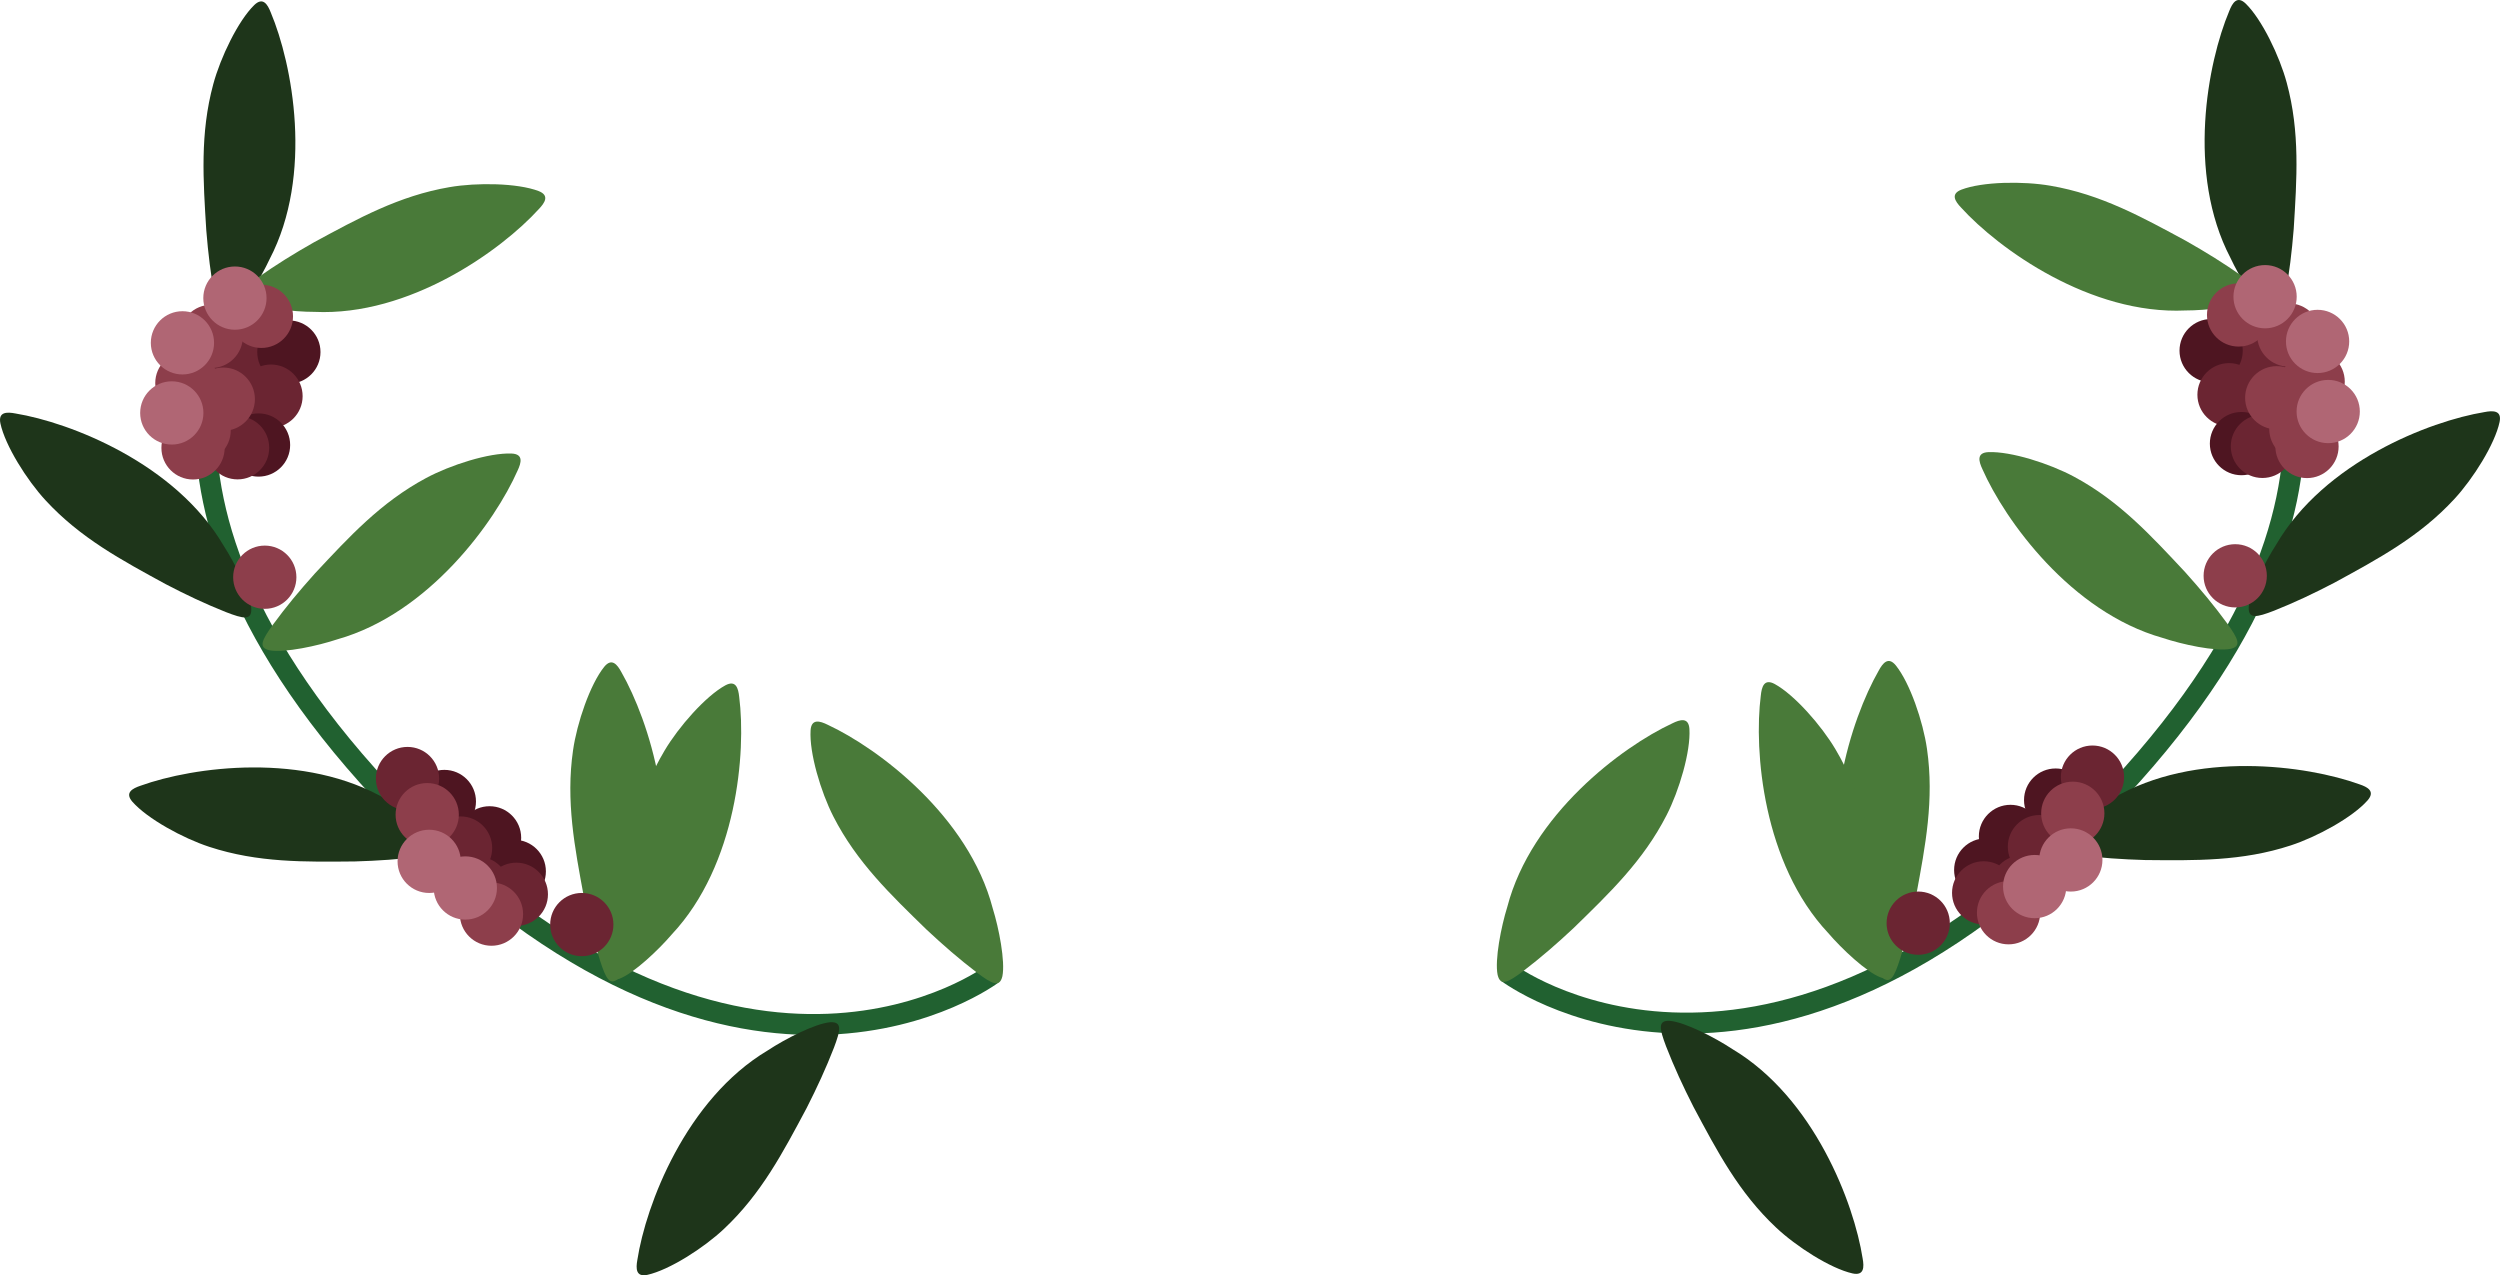 <?xml version="1.0" encoding="UTF-8"?>
<svg id="Layer_1" xmlns="http://www.w3.org/2000/svg" viewBox="0 0 835.6 426.25">
  <defs>
    <style>
      .cls-1 {
        fill: none;
        stroke: #216130;
        stroke-miterlimit: 10;
        stroke-width: 7px;
      }

      .cls-2 {
        fill: #1e351a;
      }

      .cls-3 {
        fill: #4e1521;
      }

      .cls-4 {
        fill: #6b2532;
      }

      .cls-5 {
        fill: #497a39;
      }

      .cls-6 {
        fill: #8d3e4b;
      }

      .cls-7 {
        fill: #b06674;
      }
    </style>
  </defs>
  <path class="cls-1" d="M503.94,325.13s81.72,61.59,194.11-50.8c112.39-112.39,53.21-183.58,53.21-183.58"/>
  <path class="cls-2" d="M758.41,105.18c3.24,2.19,4.23-.43,5.43-6.65,1.35-7.33,2.18-14.29,2.81-22,1.03-16.7,2.15-32.32-2.33-48.86-2.41-8.94-8.31-21.21-13.72-26.47-2.88-2.77-4.43-.23-5.49,2.47-7.24,17.18-14.36,54.27.37,82.47,2.94,6.33,8.8,16,12.86,18.99l.07.05Z"/>
  <path class="cls-5" d="M753.19,100.05c3.35-2.02,1.38-4.02-3.75-7.72-6.08-4.3-12.05-7.99-18.78-11.81-14.72-7.96-28.41-15.55-45.31-18.44-9.13-1.58-22.73-1.38-29.78,1.31-3.72,1.45-2.08,3.92-.07,6.02,12.54,13.8,43.19,35.86,74.97,34.36,6.98,0,18.22-1.25,22.64-3.67l.07-.04Z"/>
  <path class="cls-2" d="M751.61,203.04c-.13,3.91,2.62,3.35,8.52,1.06,6.92-2.76,13.26-5.76,20.12-9.34,14.69-8.02,28.5-15.39,40.11-27.99,6.29-6.8,13.52-18.33,15.1-25.71.81-3.91-2.16-3.88-5.02-3.33-18.4,3.02-53.58,16.74-69.61,44.23-3.79,5.86-8.86,15.97-9.23,21v.08Z"/>
  <path class="cls-2" d="M687.93,280.72c-2.02,3.35.66,4.2,6.92,5.08,7.39.96,14.39,1.43,22.12,1.66,16.73.16,32.38.46,48.67-4.88,8.8-2.87,20.74-9.41,25.72-15.08,2.61-3.02,0-4.44-2.76-5.36-17.53-6.33-54.94-11.5-82.34,4.68-6.17,3.26-15.52,9.62-18.29,13.83l-.05.07Z"/>
  <path class="cls-2" d="M558,341.2c-3.91-.17-3.37,2.59-1.14,8.51,2.7,6.94,5.64,13.31,9.15,20.21,7.88,14.76,15.12,28.64,27.62,40.37,6.74,6.35,18.2,13.69,25.56,15.34,3.9.85,3.9-2.13,3.38-4.99-2.85-18.42-16.24-53.73-43.58-70.02-5.82-3.85-15.89-9.01-20.91-9.42h-.08Z"/>
  <path class="cls-5" d="M745.51,216.88c3.82-.85,2.59-3.37-1.1-8.51-4.4-6.01-8.89-11.4-14.06-17.16-11.43-12.22-22-23.77-37.11-31.87-8.15-4.39-21.12-8.53-28.66-8.22-3.99.19-3.22,3.06-1.98,5.69,7.51,17.06,29.56,47.72,60.18,56.39,6.62,2.21,17.67,4.6,22.63,3.7l.08-.02Z"/>
  <path class="cls-5" d="M628.85,326.56c2.95,2.57,4.25.08,6.19-5.94,2.22-7.11,3.89-13.92,5.45-21.5,3.04-16.46,6.04-31.82,3.59-48.78-1.31-9.17-5.69-22.05-10.42-27.93-2.53-3.1-4.37-.77-5.75,1.79-9.26,16.18-20.81,52.13-9.59,81.91,2.15,6.64,6.8,16.95,10.47,20.41l.06.06Z"/>
  <path class="cls-5" d="M628.59,326.68c3.71,1.24,3.95-1.55,3.45-7.86-.67-7.42-1.74-14.35-3.2-21.95-3.49-16.37-6.6-31.71-15.36-46.44-4.72-7.97-13.7-18.2-20.32-21.82-3.52-1.89-4.33.96-4.63,3.86-2.36,18.49.73,56.13,22.5,79.35,4.53,5.31,12.77,13.05,17.48,14.84l.08.03Z"/>
  <path class="cls-5" d="M500.58,325.9c.93,3.8,3.42,2.52,8.49-1.28,5.92-4.52,11.22-9.12,16.87-14.41,11.99-11.68,23.31-22.49,31.1-37.75,4.22-8.24,8.09-21.29,7.63-28.82-.27-3.99-3.12-3.15-5.73-1.86-16.91,7.86-47.1,30.54-55.14,61.33-2.08,6.66-4.24,17.76-3.24,22.71l.02.08Z"/>
  <circle class="cls-4" cx="641.14" cy="308.56" r="10.57"/>
  <circle class="cls-4" cx="752.23" cy="118.97" r="10.57"/>
  <circle class="cls-3" cx="739.05" cy="117.2" r="10.57"/>
  <circle class="cls-4" cx="756.93" cy="134.98" r="10.57"/>
  <circle class="cls-4" cx="745.03" cy="131.94" r="10.57"/>
  <circle class="cls-3" cx="749.19" cy="148.27" r="10.57"/>
  <circle class="cls-3" cx="687.08" cy="267.42" r="10.57"/>
  <circle class="cls-3" cx="677.96" cy="283.5" r="10.57"/>
  <circle class="cls-3" cx="671.98" cy="279.57" r="10.57"/>
  <circle class="cls-3" cx="663.71" cy="290.79" r="10.57"/>
  <circle class="cls-4" cx="681.66" cy="282.98" r="10.57"/>
  <circle class="cls-4" cx="675.95" cy="296.43" r="10.57"/>
  <circle class="cls-4" cx="663.02" cy="298.44" r="10.57"/>
  <circle class="cls-4" cx="699.39" cy="259.75" r="10.57"/>
  <circle class="cls-4" cx="756.19" cy="149.19" r="10.57"/>
  <circle class="cls-4" cx="761.47" cy="124.67" r="10.57"/>
  <circle class="cls-6" cx="748.23" cy="105.27" r="10.57"/>
  <circle class="cls-6" cx="765" cy="111.97" r="10.57"/>
  <circle class="cls-6" cx="760.98" cy="132.95" r="10.57"/>
  <circle class="cls-6" cx="769.04" cy="143.36" r="10.57"/>
  <circle class="cls-6" cx="773.15" cy="127.58" r="10.57"/>
  <circle class="cls-7" cx="774.63" cy="114.12" r="10.57"/>
  <circle class="cls-7" cx="757.08" cy="99.17" r="10.57"/>
  <circle class="cls-6" cx="771.09" cy="149.23" r="10.57"/>
  <circle class="cls-7" cx="778.18" cy="137.55" r="10.57"/>
  <circle class="cls-6" cx="747.1" cy="192.46" r="10.57"/>
  <circle class="cls-6" cx="692.81" cy="271.83" r="10.57"/>
  <circle class="cls-7" cx="692.15" cy="287.43" r="10.57"/>
  <circle class="cls-6" cx="671.34" cy="305.07" r="10.57"/>
  <circle class="cls-7" cx="680.07" cy="296.33" r="10.57"/>
  <path class="cls-1" d="M331.66,325.6s-81.72,61.59-194.11-50.8C25.17,162.42,84.34,91.22,84.34,91.22"/>
  <path class="cls-2" d="M77.19,105.65c-3.24,2.19-4.23-.43-5.43-6.65-1.35-7.33-2.18-14.29-2.81-22-1.03-16.7-2.15-32.32,2.33-48.86,2.41-8.94,8.31-21.21,13.72-26.47,2.88-2.77,4.43-.23,5.49,2.47,7.24,17.18,14.36,54.27-.37,82.47-2.94,6.33-8.8,16-12.86,18.99l-.07.05Z"/>
  <path class="cls-5" d="M82.41,100.52c-3.35-2.02-1.38-4.02,3.75-7.72,6.08-4.3,12.05-7.99,18.78-11.81,14.72-7.96,28.41-15.55,45.31-18.44,9.13-1.58,22.73-1.38,29.78,1.31,3.72,1.45,2.08,3.92.07,6.02-12.54,13.8-43.19,35.86-74.97,34.36-6.98,0-18.22-1.25-22.64-3.67l-.07-.04Z"/>
  <path class="cls-2" d="M83.99,203.51c.13,3.91-2.62,3.35-8.52,1.06-6.92-2.76-13.26-5.76-20.12-9.34-14.69-8.02-28.5-15.39-40.11-27.99-6.29-6.8-13.52-18.33-15.1-25.71-.81-3.91,2.16-3.88,5.02-3.33,18.4,3.02,53.58,16.74,69.61,44.23,3.79,5.86,8.86,15.97,9.23,21v.08Z"/>
  <path class="cls-2" d="M147.67,281.19c2.02,3.35-.66,4.2-6.92,5.08-7.39.96-14.39,1.43-22.12,1.66-16.73.16-32.38.46-48.67-4.88-8.8-2.87-20.74-9.41-25.72-15.08-2.61-3.02,0-4.44,2.76-5.36,17.53-6.33,54.94-11.5,82.34,4.68,6.17,3.26,15.52,9.62,18.29,13.83l.05.07Z"/>
  <path class="cls-2" d="M277.6,341.67c3.91-.17,3.37,2.59,1.14,8.51-2.7,6.94-5.64,13.31-9.15,20.21-7.88,14.76-15.12,28.64-27.62,40.37-6.74,6.35-18.2,13.69-25.56,15.34-3.9.85-3.9-2.13-3.38-4.99,2.85-18.42,16.24-53.73,43.58-70.02,5.82-3.85,15.89-9.01,20.91-9.42h.08Z"/>
  <path class="cls-5" d="M90.09,217.35c-3.82-.85-2.59-3.37,1.1-8.51,4.4-6.01,8.89-11.4,14.06-17.16,11.43-12.22,22-23.77,37.11-31.87,8.15-4.39,21.12-8.53,28.66-8.22,3.99.19,3.22,3.06,1.98,5.69-7.51,17.06-29.56,47.72-60.18,56.39-6.62,2.21-17.67,4.6-22.63,3.7l-.08-.02Z"/>
  <path class="cls-5" d="M206.76,327.03c-2.95,2.57-4.25.08-6.19-5.94-2.22-7.11-3.89-13.92-5.45-21.5-3.04-16.46-6.04-31.82-3.59-48.78,1.31-9.17,5.69-22.05,10.42-27.93,2.53-3.1,4.37-.77,5.75,1.79,9.26,16.18,20.81,52.13,9.59,81.91-2.15,6.64-6.8,16.95-10.47,20.41l-.06.06Z"/>
  <path class="cls-5" d="M207.01,327.14c-3.71,1.24-3.95-1.55-3.45-7.86.67-7.42,1.74-14.35,3.2-21.95,3.49-16.37,6.6-31.71,15.36-46.44,4.72-7.97,13.7-18.2,20.32-21.82,3.52-1.89,4.33.96,4.63,3.86,2.36,18.49-.73,56.13-22.5,79.35-4.53,5.31-12.77,13.05-17.48,14.84l-.08.03Z"/>
  <path class="cls-5" d="M335.02,326.37c-.93,3.8-3.42,2.52-8.49-1.28-5.92-4.52-11.22-9.12-16.87-14.41-11.99-11.68-23.31-22.49-31.1-37.75-4.22-8.24-8.09-21.29-7.63-28.82.27-3.99,3.12-3.15,5.73-1.86,16.91,7.86,47.1,30.54,55.14,61.33,2.08,6.66,4.24,17.76,3.24,22.71l-.02.08Z"/>
  <circle class="cls-4" cx="194.46" cy="309.03" r="10.57"/>
  <circle class="cls-4" cx="83.38" cy="119.44" r="10.57"/>
  <circle class="cls-3" cx="96.55" cy="117.67" r="10.57"/>
  <circle class="cls-4" cx="78.68" cy="135.45" r="10.57"/>
  <circle class="cls-4" cx="90.58" cy="132.41" r="10.57"/>
  <circle class="cls-3" cx="86.41" cy="148.74" r="10.57"/>
  <circle class="cls-3" cx="148.52" cy="267.89" r="10.57"/>
  <circle class="cls-3" cx="157.64" cy="283.97" r="10.57"/>
  <circle class="cls-3" cx="163.63" cy="280.04" r="10.57"/>
  <circle class="cls-3" cx="171.89" cy="291.26" r="10.57"/>
  <circle class="cls-4" cx="153.94" cy="283.45" r="10.57"/>
  <circle class="cls-4" cx="159.65" cy="296.9" r="10.57"/>
  <circle class="cls-4" cx="172.58" cy="298.91" r="10.57"/>
  <circle class="cls-4" cx="136.21" cy="260.22" r="10.57"/>
  <circle class="cls-4" cx="79.41" cy="149.66" r="10.57"/>
  <circle class="cls-4" cx="74.14" cy="125.14" r="10.57"/>
  <circle class="cls-6" cx="87.37" cy="105.73" r="10.57"/>
  <circle class="cls-6" cx="70.61" cy="112.44" r="10.57"/>
  <circle class="cls-6" cx="74.63" cy="133.42" r="10.57"/>
  <circle class="cls-6" cx="66.56" cy="143.83" r="10.57"/>
  <circle class="cls-6" cx="62.46" cy="128.05" r="10.57"/>
  <circle class="cls-7" cx="60.98" cy="114.59" r="10.57"/>
  <circle class="cls-7" cx="78.52" cy="99.64" r="10.57"/>
  <circle class="cls-6" cx="64.52" cy="149.7" r="10.57"/>
  <circle class="cls-7" cx="57.42" cy="138.02" r="10.57"/>
  <circle class="cls-6" cx="88.5" cy="192.93" r="10.57"/>
  <circle class="cls-6" cx="142.79" cy="272.3" r="10.57"/>
  <circle class="cls-7" cx="143.45" cy="287.9" r="10.57"/>
  <circle class="cls-6" cx="164.27" cy="305.54" r="10.57"/>
  <circle class="cls-7" cx="155.53" cy="296.8" r="10.57"/>
</svg>